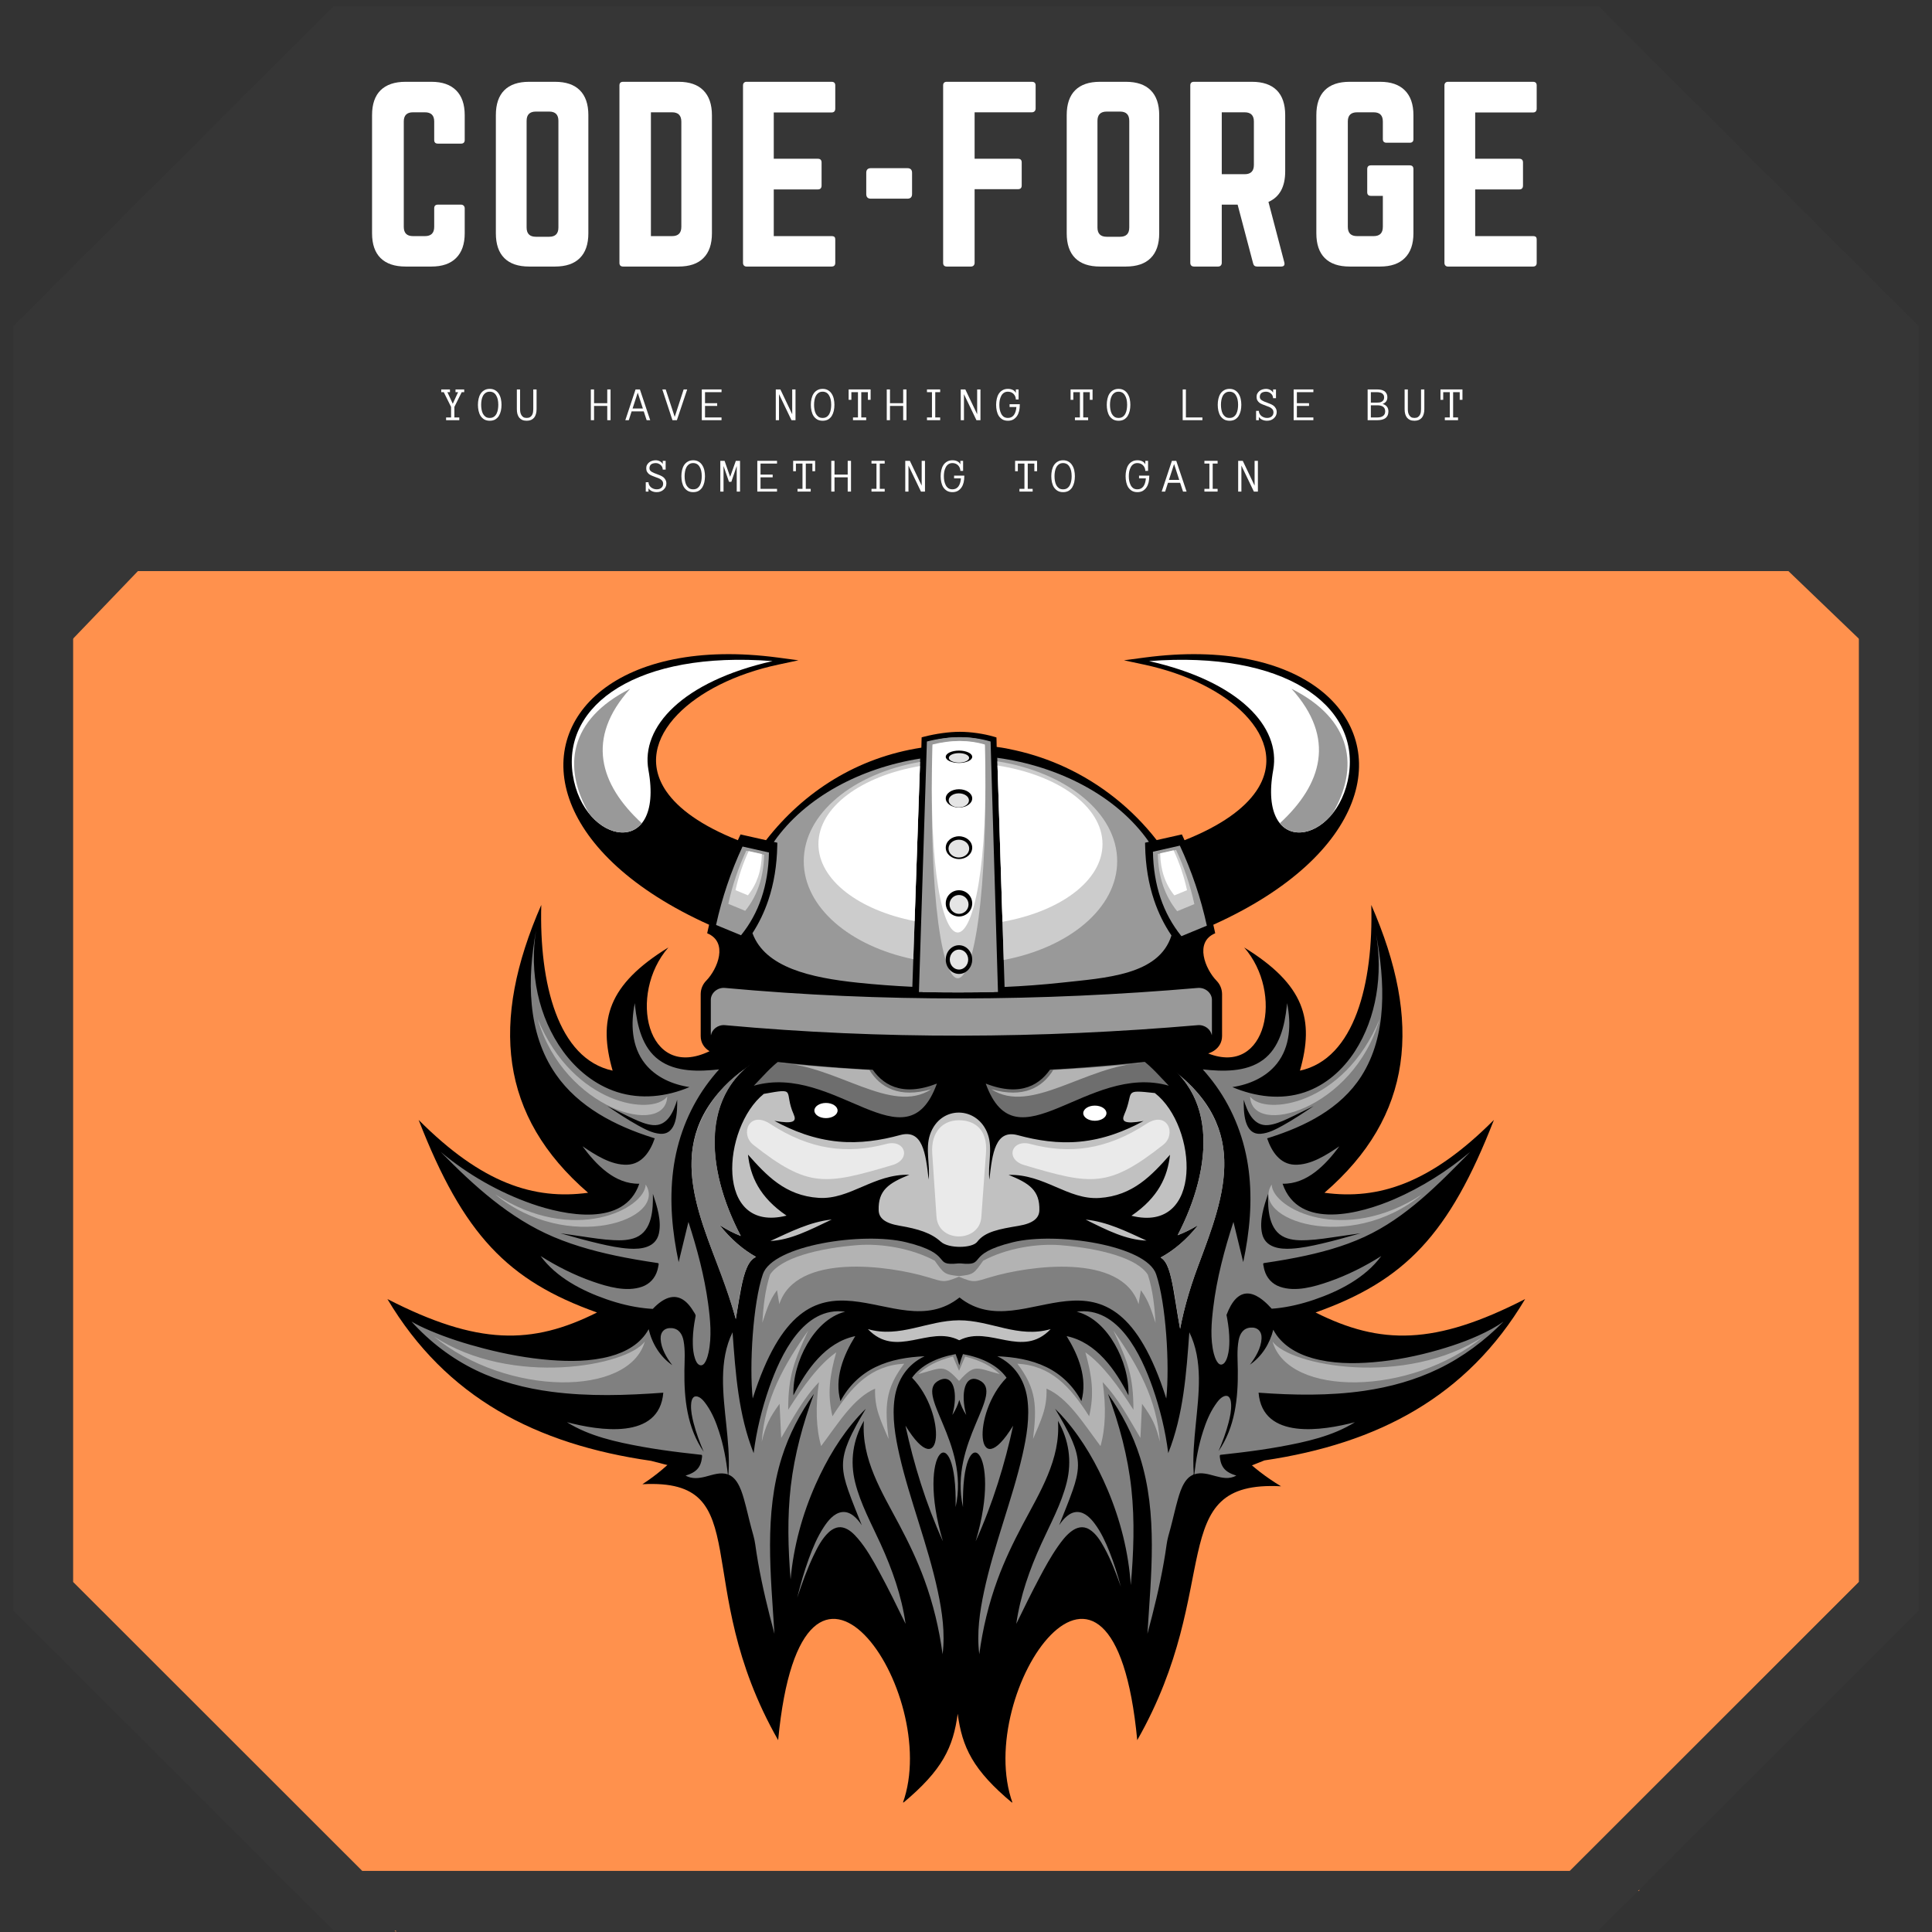 <?xml version="1.0" encoding="UTF-8"?>
<svg xmlns="http://www.w3.org/2000/svg" xmlns:xlink="http://www.w3.org/1999/xlink" width="375pt" height="375pt" viewBox="0 0 375 375" version="1.2">
<rect x="0" y="0" width="375" height="375" fill="#333333" stroke="none"/>
<defs>
<g>
<symbol overflow="visible" id="glyph0-0">
<path style="stroke:none;" d="M 4.047 0 L 0.219 0 L 0.219 -5.969 L 4.047 -5.969 Z M 0.844 -0.531 L 3.406 -0.531 L 3.406 -5.438 L 0.844 -5.438 Z M 0.844 -0.531 "/>
</symbol>
<symbol overflow="visible" id="glyph0-1">
<path style="stroke:none;" d="M 4.359 -5.438 L 3.875 -5.438 L 2.453 -2.578 L 2.453 -0.531 L 3.406 -0.531 L 3.406 0 L 0.844 0 L 0.844 -0.531 L 1.812 -0.531 L 1.812 -2.578 L 0.391 -5.438 L -0.094 -5.438 L -0.094 -5.969 L 1.594 -5.969 L 1.594 -5.438 L 1.094 -5.438 L 2.141 -3.188 L 3.172 -5.438 L 2.672 -5.438 L 2.672 -5.969 L 4.359 -5.969 Z M 4.359 -5.438 "/>
</symbol>
<symbol overflow="visible" id="glyph0-2">
<path style="stroke:none;" d="M 4.422 -2.984 C 4.422 -2.578 4.379 -2.188 4.297 -1.812 C 4.211 -1.445 4.082 -1.117 3.906 -0.828 C 3.727 -0.547 3.492 -0.316 3.203 -0.141 C 2.91 0.023 2.555 0.109 2.141 0.109 C 1.723 0.109 1.367 0.023 1.078 -0.141 C 0.785 -0.316 0.547 -0.547 0.359 -0.828 C 0.18 -1.117 0.051 -1.445 -0.031 -1.812 C -0.113 -2.188 -0.156 -2.578 -0.156 -2.984 C -0.156 -3.379 -0.113 -3.766 -0.031 -4.141 C 0.051 -4.516 0.18 -4.844 0.359 -5.125 C 0.547 -5.414 0.785 -5.645 1.078 -5.812 C 1.367 -5.988 1.723 -6.078 2.141 -6.078 C 2.547 -6.078 2.895 -5.988 3.188 -5.812 C 3.477 -5.645 3.711 -5.414 3.891 -5.125 C 4.078 -4.844 4.211 -4.516 4.297 -4.141 C 4.379 -3.766 4.422 -3.379 4.422 -2.984 Z M 3.797 -2.984 C 3.797 -3.379 3.758 -3.734 3.688 -4.047 C 3.613 -4.359 3.504 -4.625 3.359 -4.844 C 3.223 -5.07 3.051 -5.242 2.844 -5.359 C 2.633 -5.473 2.398 -5.531 2.141 -5.531 C 1.805 -5.531 1.535 -5.453 1.328 -5.297 C 1.117 -5.148 0.945 -4.953 0.812 -4.703 C 0.688 -4.461 0.598 -4.191 0.547 -3.891 C 0.492 -3.586 0.469 -3.285 0.469 -2.984 C 0.469 -2.68 0.492 -2.379 0.547 -2.078 C 0.598 -1.773 0.688 -1.5 0.812 -1.25 C 0.945 -1.008 1.117 -0.812 1.328 -0.656 C 1.535 -0.508 1.805 -0.438 2.141 -0.438 C 2.461 -0.438 2.727 -0.508 2.938 -0.656 C 3.156 -0.812 3.328 -1.008 3.453 -1.25 C 3.578 -1.5 3.664 -1.773 3.719 -2.078 C 3.77 -2.379 3.797 -2.68 3.797 -2.984 Z M 3.797 -2.984 "/>
</symbol>
<symbol overflow="visible" id="glyph0-3">
<path style="stroke:none;" d="M 4.047 -2.125 C 4.047 -1.789 4.004 -1.484 3.922 -1.203 C 3.848 -0.93 3.734 -0.695 3.578 -0.5 C 3.422 -0.312 3.223 -0.16 2.984 -0.047 C 2.742 0.055 2.457 0.109 2.125 0.109 C 1.789 0.109 1.504 0.055 1.266 -0.047 C 1.023 -0.16 0.828 -0.312 0.672 -0.5 C 0.523 -0.695 0.41 -0.93 0.328 -1.203 C 0.254 -1.484 0.219 -1.797 0.219 -2.141 L 0.219 -5.969 L 0.844 -5.969 L 0.844 -2.125 C 0.844 -1.945 0.859 -1.754 0.891 -1.547 C 0.93 -1.348 1 -1.164 1.094 -1 C 1.188 -0.844 1.312 -0.707 1.469 -0.594 C 1.633 -0.488 1.852 -0.438 2.125 -0.438 C 2.395 -0.438 2.613 -0.488 2.781 -0.594 C 2.957 -0.707 3.086 -0.844 3.172 -1 C 3.266 -1.164 3.328 -1.348 3.359 -1.547 C 3.391 -1.754 3.406 -1.945 3.406 -2.125 L 3.406 -5.969 L 4.047 -5.969 Z M 4.047 -2.125 "/>
</symbol>
<symbol overflow="visible" id="glyph0-4">
<path style="stroke:none;" d=""/>
</symbol>
<symbol overflow="visible" id="glyph0-5">
<path style="stroke:none;" d="M 4.047 0 L 3.406 0 L 3.406 -2.766 L 0.844 -2.766 L 0.844 0 L 0.219 0 L 0.219 -5.969 L 0.844 -5.969 L 0.844 -3.297 L 3.406 -3.297 L 3.406 -5.969 L 4.047 -5.969 Z M 4.047 0 "/>
</symbol>
<symbol overflow="visible" id="glyph0-6">
<path style="stroke:none;" d="M 4.562 0 L 3.875 0 L 3.312 -1.703 L 0.953 -1.703 L 0.406 0 L -0.266 0 L 1.719 -5.969 L 2.562 -5.969 Z M 3.141 -2.266 L 2.141 -5.344 L 1.141 -2.266 Z M 3.141 -2.266 "/>
</symbol>
<symbol overflow="visible" id="glyph0-7">
<path style="stroke:none;" d="M 4.562 -5.969 L 2.562 0 L 1.703 0 L -0.266 -5.969 L 0.391 -5.969 L 2.141 -0.641 L 3.875 -5.969 Z M 4.562 -5.969 "/>
</symbol>
<symbol overflow="visible" id="glyph0-8">
<path style="stroke:none;" d="M 4.047 0 L 0.219 0 L 0.219 -5.969 L 4.047 -5.969 L 4.047 -5.438 L 0.844 -5.438 L 0.844 -3.297 L 3.203 -3.297 L 3.203 -2.766 L 0.844 -2.766 L 0.844 -0.531 L 4.047 -0.531 Z M 4.047 0 "/>
</symbol>
<symbol overflow="visible" id="glyph0-9">
<path style="stroke:none;" d="M 4.047 0 L 3.266 0 L 0.844 -5.047 L 0.844 0 L 0.219 0 L 0.219 -5.969 L 1.109 -5.969 L 3.406 -1.156 L 3.406 -5.969 L 4.047 -5.969 Z M 4.047 0 "/>
</symbol>
<symbol overflow="visible" id="glyph0-10">
<path style="stroke:none;" d="M 4.266 -3.953 L 3.734 -3.953 L 3.734 -5.438 L 2.453 -5.438 L 2.453 -0.531 L 3.406 -0.531 L 3.406 0 L 0.844 0 L 0.844 -0.531 L 1.812 -0.531 L 1.812 -5.438 L 0.531 -5.438 L 0.531 -3.953 L 0 -3.953 L 0 -5.969 L 4.266 -5.969 Z M 4.266 -3.953 "/>
</symbol>
<symbol overflow="visible" id="glyph0-11">
<path style="stroke:none;" d="M 3.406 0 L 0.844 0 L 0.844 -0.531 L 1.812 -0.531 L 1.812 -5.438 L 0.844 -5.438 L 0.844 -5.969 L 3.406 -5.969 L 3.406 -5.438 L 2.453 -5.438 L 2.453 -0.531 L 3.406 -0.531 Z M 3.406 0 "/>
</symbol>
<symbol overflow="visible" id="glyph0-12">
<path style="stroke:none;" d="M 4.5 -2.969 C 4.5 -2.562 4.457 -2.172 4.375 -1.797 C 4.289 -1.43 4.156 -1.109 3.969 -0.828 C 3.781 -0.547 3.539 -0.316 3.25 -0.141 C 2.957 0.023 2.609 0.109 2.203 0.109 C 1.785 0.109 1.43 0.023 1.141 -0.141 C 0.848 -0.316 0.609 -0.547 0.422 -0.828 C 0.242 -1.117 0.113 -1.445 0.031 -1.812 C -0.051 -2.188 -0.094 -2.578 -0.094 -2.984 C -0.094 -3.379 -0.051 -3.766 0.031 -4.141 C 0.113 -4.516 0.242 -4.844 0.422 -5.125 C 0.609 -5.414 0.848 -5.645 1.141 -5.812 C 1.43 -5.988 1.785 -6.078 2.203 -6.078 C 2.566 -6.078 2.879 -6.008 3.141 -5.875 C 3.41 -5.75 3.609 -5.551 3.734 -5.281 L 3.734 -5.969 L 4.266 -5.969 L 4.266 -4.016 L 3.734 -4.016 C 3.734 -4.234 3.691 -4.438 3.609 -4.625 C 3.523 -4.812 3.414 -4.973 3.281 -5.109 C 3.145 -5.242 2.984 -5.348 2.797 -5.422 C 2.609 -5.492 2.41 -5.531 2.203 -5.531 C 1.879 -5.531 1.609 -5.453 1.391 -5.297 C 1.18 -5.148 1.016 -4.953 0.891 -4.703 C 0.766 -4.461 0.672 -4.191 0.609 -3.891 C 0.555 -3.586 0.531 -3.285 0.531 -2.984 C 0.531 -2.68 0.555 -2.379 0.609 -2.078 C 0.672 -1.773 0.766 -1.5 0.891 -1.25 C 1.016 -1.008 1.18 -0.812 1.391 -0.656 C 1.609 -0.508 1.879 -0.438 2.203 -0.438 C 2.68 -0.438 3.062 -0.617 3.344 -0.984 C 3.625 -1.359 3.789 -1.883 3.844 -2.562 L 2.516 -2.562 L 2.516 -3.094 L 4.5 -3.094 Z M 4.5 -2.969 "/>
</symbol>
<symbol overflow="visible" id="glyph0-13">
<path style="stroke:none;" d="M 4.047 0 L 0.219 0 L 0.219 -5.969 L 0.844 -5.969 L 0.844 -0.531 L 4.047 -0.531 Z M 4.047 0 "/>
</symbol>
<symbol overflow="visible" id="glyph0-14">
<path style="stroke:none;" d="M 4.109 -1.562 C 4.109 -1.312 4.055 -1.082 3.953 -0.875 C 3.848 -0.676 3.707 -0.5 3.531 -0.344 C 3.363 -0.195 3.164 -0.082 2.938 0 C 2.719 0.07 2.484 0.109 2.234 0.109 C 1.898 0.109 1.594 0.047 1.312 -0.078 C 1.031 -0.203 0.805 -0.391 0.641 -0.641 L 0.641 0 L 0.109 0 L 0.109 -1.812 L 0.641 -1.812 C 0.641 -1.613 0.688 -1.426 0.781 -1.25 C 0.875 -1.082 0.992 -0.938 1.141 -0.812 C 1.297 -0.695 1.469 -0.602 1.656 -0.531 C 1.844 -0.469 2.035 -0.438 2.234 -0.438 C 2.41 -0.438 2.57 -0.457 2.719 -0.5 C 2.875 -0.551 3.008 -0.625 3.125 -0.719 C 3.238 -0.812 3.328 -0.926 3.391 -1.062 C 3.453 -1.195 3.484 -1.348 3.484 -1.516 C 3.484 -1.711 3.441 -1.879 3.359 -2.016 C 3.273 -2.148 3.16 -2.266 3.016 -2.359 C 2.879 -2.461 2.723 -2.547 2.547 -2.609 C 2.367 -2.68 2.188 -2.75 2 -2.812 C 1.789 -2.895 1.578 -2.977 1.359 -3.062 C 1.141 -3.145 0.941 -3.25 0.766 -3.375 C 0.598 -3.508 0.461 -3.664 0.359 -3.844 C 0.254 -4.031 0.203 -4.258 0.203 -4.531 C 0.203 -4.781 0.254 -5 0.359 -5.188 C 0.461 -5.375 0.598 -5.535 0.766 -5.672 C 0.93 -5.805 1.125 -5.906 1.344 -5.969 C 1.57 -6.039 1.801 -6.078 2.031 -6.078 C 2.32 -6.078 2.586 -6.016 2.828 -5.891 C 3.078 -5.773 3.27 -5.594 3.406 -5.344 L 3.406 -5.969 L 3.969 -5.969 L 3.969 -4.266 L 3.406 -4.266 C 3.406 -4.441 3.367 -4.609 3.297 -4.766 C 3.223 -4.93 3.117 -5.066 2.984 -5.172 C 2.859 -5.285 2.711 -5.375 2.547 -5.438 C 2.391 -5.5 2.219 -5.531 2.031 -5.531 C 1.875 -5.531 1.719 -5.508 1.562 -5.469 C 1.414 -5.438 1.285 -5.379 1.172 -5.297 C 1.066 -5.223 0.984 -5.117 0.922 -4.984 C 0.859 -4.859 0.828 -4.707 0.828 -4.531 C 0.828 -4.375 0.863 -4.238 0.938 -4.125 C 1.02 -4.02 1.125 -3.926 1.25 -3.844 C 1.383 -3.758 1.535 -3.68 1.703 -3.609 C 1.879 -3.547 2.055 -3.477 2.234 -3.406 C 2.461 -3.332 2.688 -3.242 2.906 -3.141 C 3.133 -3.047 3.336 -2.93 3.516 -2.797 C 3.691 -2.66 3.832 -2.488 3.938 -2.281 C 4.051 -2.082 4.109 -1.844 4.109 -1.562 Z M 4.109 -1.562 "/>
</symbol>
<symbol overflow="visible" id="glyph0-15">
<path style="stroke:none;" d="M 4.25 -1.703 C 4.25 -1.129 4.066 -0.703 3.703 -0.422 C 3.336 -0.141 2.812 0 2.125 0 L 0.219 0 L 0.219 -5.969 L 2.016 -5.969 C 2.273 -5.969 2.523 -5.945 2.766 -5.906 C 3.004 -5.863 3.219 -5.785 3.406 -5.672 C 3.594 -5.566 3.742 -5.41 3.859 -5.203 C 3.984 -5.004 4.047 -4.742 4.047 -4.422 C 4.047 -3.805 3.738 -3.383 3.125 -3.156 C 3.875 -2.926 4.25 -2.441 4.25 -1.703 Z M 3.422 -4.422 C 3.422 -4.641 3.375 -4.812 3.281 -4.938 C 3.195 -5.07 3.086 -5.176 2.953 -5.25 C 2.816 -5.32 2.664 -5.367 2.5 -5.391 C 2.332 -5.422 2.172 -5.438 2.016 -5.438 L 0.844 -5.438 L 0.844 -3.406 L 2.016 -3.406 C 2.191 -3.406 2.363 -3.414 2.531 -3.438 C 2.695 -3.469 2.844 -3.52 2.969 -3.594 C 3.102 -3.676 3.211 -3.781 3.297 -3.906 C 3.379 -4.039 3.422 -4.211 3.422 -4.422 Z M 3.625 -1.703 C 3.625 -2.117 3.488 -2.422 3.219 -2.609 C 2.957 -2.797 2.594 -2.891 2.125 -2.891 L 0.844 -2.891 L 0.844 -0.531 L 2.125 -0.531 C 2.594 -0.531 2.957 -0.629 3.219 -0.828 C 3.488 -1.023 3.625 -1.316 3.625 -1.703 Z M 3.625 -1.703 "/>
</symbol>
<symbol overflow="visible" id="glyph0-16">
<path style="stroke:none;" d="M 4.047 0 L 3.406 0 L 3.406 -4.969 L 2.359 -1.891 L 1.906 -1.891 L 0.844 -4.969 L 0.844 0 L 0.219 0 L 0.219 -5.969 L 1.047 -5.969 L 2.125 -2.859 L 3.234 -5.969 L 4.047 -5.969 Z M 4.047 0 "/>
</symbol>
<symbol overflow="visible" id="glyph1-0">
<path style="stroke:none;" d="M 1.484 0 L 1.484 -29.875 L 13.391 -29.875 L 13.391 0 Z M 2.984 -1.484 L 11.906 -1.484 L 11.906 -28.391 L 2.984 -28.391 Z M 2.984 -1.484 "/>
</symbol>
<symbol overflow="visible" id="glyph1-1">
<path style="stroke:none;" d="M 2.234 -6.453 L 2.234 -29.391 C 2.234 -31.516 2.785 -33.125 3.891 -34.219 C 5.004 -35.312 6.617 -35.859 8.734 -35.859 L 13.766 -35.859 C 15.848 -35.859 17.441 -35.305 18.547 -34.203 C 19.66 -33.098 20.219 -31.492 20.219 -29.391 L 20.219 -24.562 C 20.219 -24.094 19.977 -23.859 19.5 -23.859 L 15.016 -23.859 C 14.535 -23.859 14.297 -24.094 14.297 -24.562 L 14.297 -28.156 C 14.297 -29.344 13.695 -29.938 12.5 -29.938 L 10.172 -29.938 C 8.984 -29.938 8.391 -29.344 8.391 -28.156 L 8.391 -7.703 C 8.391 -6.504 8.984 -5.906 10.172 -5.906 L 12.5 -5.906 C 13.695 -5.906 14.297 -6.504 14.297 -7.703 L 14.297 -11.297 C 14.297 -11.773 14.535 -12.016 15.016 -12.016 L 19.5 -12.016 C 19.719 -12.016 19.891 -11.945 20.016 -11.812 C 20.148 -11.688 20.219 -11.516 20.219 -11.297 L 20.219 -6.453 C 20.219 -4.359 19.66 -2.758 18.547 -1.656 C 17.441 -0.551 15.848 0 13.766 0 L 8.734 0 C 6.617 0 5.004 -0.547 3.891 -1.641 C 2.785 -2.734 2.234 -4.336 2.234 -6.453 Z M 2.234 -6.453 "/>
</symbol>
<symbol overflow="visible" id="glyph1-2">
<path style="stroke:none;" d="M 2.234 -6.453 L 2.234 -29.391 C 2.234 -31.516 2.781 -33.125 3.875 -34.219 C 4.969 -35.312 6.57 -35.859 8.688 -35.859 L 13.719 -35.859 C 15.832 -35.859 17.438 -35.312 18.531 -34.219 C 19.633 -33.125 20.188 -31.516 20.188 -29.391 L 20.188 -6.453 C 20.188 -4.336 19.633 -2.734 18.531 -1.641 C 17.438 -0.547 15.832 0 13.719 0 L 8.688 0 C 6.57 0 4.969 -0.547 3.875 -1.641 C 2.781 -2.734 2.234 -4.336 2.234 -6.453 Z M 8.203 -7.578 C 8.203 -6.379 8.801 -5.781 10 -5.781 L 12.594 -5.781 C 13.781 -5.781 14.375 -6.379 14.375 -7.578 L 14.375 -28.281 C 14.375 -29.477 13.781 -30.078 12.594 -30.078 L 10 -30.078 C 8.801 -30.078 8.203 -29.477 8.203 -28.281 Z M 8.203 -7.578 "/>
</symbol>
<symbol overflow="visible" id="glyph1-3">
<path style="stroke:none;" d="M 2.234 -0.719 L 2.234 -35.156 C 2.234 -35.625 2.473 -35.859 2.953 -35.859 L 13.719 -35.859 C 15.832 -35.859 17.438 -35.301 18.531 -34.188 C 19.633 -33.082 20.188 -31.473 20.188 -29.359 L 20.188 -6.453 C 20.188 -4.336 19.633 -2.734 18.531 -1.641 C 17.438 -0.547 15.832 0 13.719 0 L 2.953 0 C 2.473 0 2.234 -0.238 2.234 -0.719 Z M 8.344 -5.906 L 12.453 -5.906 C 13.648 -5.906 14.25 -6.504 14.25 -7.703 L 14.25 -28.109 C 14.25 -29.328 13.648 -29.938 12.453 -29.938 L 8.344 -29.938 Z M 8.344 -5.906 "/>
</symbol>
<symbol overflow="visible" id="glyph1-4">
<path style="stroke:none;" d="M 2.234 -0.719 L 2.234 -35.156 C 2.234 -35.375 2.297 -35.547 2.422 -35.672 C 2.547 -35.797 2.707 -35.859 2.906 -35.859 L 19.422 -35.859 C 19.898 -35.859 20.141 -35.625 20.141 -35.156 L 20.141 -30.672 C 20.141 -30.16 19.898 -29.906 19.422 -29.906 L 8.203 -29.906 L 8.203 -20.922 L 16.766 -20.922 C 17.242 -20.922 17.484 -20.676 17.484 -20.188 L 17.484 -15.734 C 17.484 -15.223 17.242 -14.969 16.766 -14.969 L 8.203 -14.969 L 8.203 -5.906 L 19.422 -5.906 C 19.691 -5.906 19.879 -5.852 19.984 -5.75 C 20.086 -5.656 20.141 -5.473 20.141 -5.203 L 20.141 -0.719 C 20.141 -0.238 19.898 0 19.422 0 L 2.906 0 C 2.707 0 2.547 -0.062 2.422 -0.188 C 2.297 -0.32 2.234 -0.5 2.234 -0.719 Z M 2.234 -0.719 "/>
</symbol>
<symbol overflow="visible" id="glyph1-5">
<path style="stroke:none;" d="M 2.234 -14.078 L 2.234 -18.188 C 2.234 -18.789 2.531 -19.094 3.125 -19.094 L 10.219 -19.094 C 10.82 -19.094 11.125 -18.789 11.125 -18.188 L 11.125 -14.078 C 11.125 -13.473 10.82 -13.172 10.219 -13.172 L 3.125 -13.172 C 2.531 -13.172 2.234 -13.473 2.234 -14.078 Z M 2.234 -14.078 "/>
</symbol>
<symbol overflow="visible" id="glyph1-6">
<path style="stroke:none;" d="M 2.234 -0.719 L 2.234 -35.156 C 2.234 -35.625 2.473 -35.859 2.953 -35.859 L 19.453 -35.859 C 19.941 -35.859 20.188 -35.625 20.188 -35.156 L 20.188 -30.672 C 20.188 -30.453 20.117 -30.273 19.984 -30.141 C 19.848 -30.004 19.672 -29.938 19.453 -29.938 L 8.344 -29.938 L 8.344 -20.922 L 16.766 -20.922 C 17.242 -20.922 17.484 -20.688 17.484 -20.219 L 17.484 -15.734 C 17.484 -15.254 17.242 -15.016 16.766 -15.016 L 8.344 -15.016 L 8.344 -0.719 C 8.344 -0.5 8.273 -0.32 8.141 -0.188 C 8.016 -0.062 7.844 0 7.625 0 L 2.953 0 C 2.473 0 2.234 -0.238 2.234 -0.719 Z M 2.234 -0.719 "/>
</symbol>
<symbol overflow="visible" id="glyph1-7">
<path style="stroke:none;" d="M 2.234 -0.719 L 2.234 -35.156 C 2.234 -35.625 2.473 -35.859 2.953 -35.859 L 14.203 -35.859 C 16.316 -35.859 17.922 -35.312 19.016 -34.219 C 20.109 -33.125 20.656 -31.516 20.656 -29.391 L 20.656 -18.469 C 20.656 -15.469 19.57 -13.492 17.406 -12.547 L 20.484 -0.812 C 20.617 -0.27 20.41 0 19.859 0 L 15.188 0 C 14.77 0 14.516 -0.211 14.422 -0.641 L 11.422 -12.016 L 8.344 -12.016 L 8.344 -0.719 C 8.344 -0.5 8.273 -0.32 8.141 -0.188 C 8.016 -0.062 7.844 0 7.625 0 L 2.953 0 C 2.734 0 2.555 -0.062 2.422 -0.188 C 2.297 -0.32 2.234 -0.5 2.234 -0.719 Z M 8.344 -17.922 L 12.781 -17.922 C 13.977 -17.922 14.578 -18.52 14.578 -19.719 L 14.578 -28.156 C 14.578 -29.344 13.977 -29.938 12.781 -29.938 L 8.344 -29.938 Z M 8.344 -17.922 "/>
</symbol>
<symbol overflow="visible" id="glyph1-8">
<path style="stroke:none;" d="M 2.234 -6.453 L 2.234 -29.391 C 2.234 -31.516 2.781 -33.125 3.875 -34.219 C 4.969 -35.312 6.57 -35.859 8.688 -35.859 L 14.625 -35.859 C 16.707 -35.859 18.301 -35.305 19.406 -34.203 C 20.52 -33.098 21.078 -31.492 21.078 -29.391 L 21.078 -24.734 C 21.078 -24.266 20.836 -24.031 20.359 -24.031 L 15.875 -24.031 C 15.383 -24.031 15.141 -24.266 15.141 -24.734 L 15.141 -28.156 C 15.141 -29.344 14.547 -29.938 13.359 -29.938 L 10.141 -29.938 C 8.941 -29.938 8.344 -29.344 8.344 -28.156 L 8.344 -7.703 C 8.344 -6.504 8.941 -5.906 10.141 -5.906 L 13.359 -5.906 C 14.547 -5.906 15.141 -6.504 15.141 -7.703 L 15.141 -13.719 L 12.828 -13.719 C 12.348 -13.719 12.109 -13.953 12.109 -14.422 L 12.109 -18.906 C 12.109 -19.395 12.348 -19.641 12.828 -19.641 L 20.359 -19.641 C 20.836 -19.641 21.078 -19.395 21.078 -18.906 L 21.078 -6.453 C 21.078 -4.359 20.52 -2.758 19.406 -1.656 C 18.301 -0.551 16.707 0 14.625 0 L 8.688 0 C 6.57 0 4.969 -0.547 3.875 -1.641 C 2.781 -2.734 2.234 -4.336 2.234 -6.453 Z M 2.234 -6.453 "/>
</symbol>
</g>
<clipPath id="clip1">
  <path d="M 124 203 L 249 203 L 249 349.848 L 124 349.848 Z M 124 203 "/>
</clipPath>
<clipPath id="clip2">
  <path d="M 75.152 126 L 296.074 126 L 296.074 288 L 75.152 288 Z M 75.152 126 "/>
</clipPath>
</defs>
<g id="surface1">
<path style=" stroke:none;fill-rule:nonzero;fill:rgb(100%,56.859%,30.199%);fill-opacity:1;" d="M 317.539 29.168 L 317.602 29.234 L 317.602 29.168 Z M 30.172 329.57 L 30.172 329.633 L 30.234 329.633 Z M 30.172 329.57 "/>
<path style=" stroke:none;fill-rule:nonzero;fill:rgb(100%,56.859%,30.199%);fill-opacity:1;" d="M 340.293 51.918 L 340.293 329.633 L 317.539 352.32 L 52.895 352.32 L 30.234 329.633 L 30.172 329.57 L 30.172 51.918 L 52.895 29.168 L 317.539 29.168 L 317.602 29.234 Z M 340.293 51.918 "/>
<path style=" stroke:none;fill-rule:nonzero;fill:rgb(100%,56.859%,30.199%);fill-opacity:1;" d="M 4.938 303.207 L 76.859 303.207 L 76.859 374.988 Z M 4.938 303.207 "/>
<path style=" stroke:none;fill-rule:nonzero;fill:rgb(100%,56.859%,30.199%);fill-opacity:1;" d="M 296.758 371.277 L 296.758 299.352 L 368.543 299.352 Z M 296.758 371.277 "/>
<path style=" stroke:none;fill-rule:nonzero;fill:rgb(100%,56.859%,30.199%);fill-opacity:1;" d="M 65.109 303.742 L 318.18 303.742 L 318.18 367.012 L 65.109 367.012 Z M 65.109 303.742 "/>
<path style=" stroke:none;fill-rule:nonzero;fill:rgb(100%,56.859%,30.199%);fill-opacity:1;" d="M 72.32 110.762 L 72.32 303.914 L 9.051 303.914 L 9.051 110.762 Z M 72.32 110.762 "/>
<path style=" stroke:none;fill-rule:nonzero;fill:rgb(100%,56.859%,30.199%);fill-opacity:1;" d="M 364.695 110.207 L 364.695 303.359 L 301.422 303.359 L 301.422 110.207 Z M 364.695 110.207 "/>
<path style=" stroke:none;fill-rule:nonzero;fill:rgb(21.179%,21.179%,21.179%);fill-opacity:1;" d="M 9.191 63.504 L 361.293 63.504 L 361.293 110.848 L 9.191 110.848 Z M 9.191 63.504 "/>
<path style=" stroke:none;fill-rule:nonzero;fill:rgb(21.179%,21.179%,21.179%);fill-opacity:1;" d="M 72.637 8.258 L 72.637 71.711 L 9.18 71.711 Z M 72.637 8.258 "/>
<path style=" stroke:none;fill-rule:nonzero;fill:rgb(21.179%,21.179%,21.179%);fill-opacity:1;" d="M 368.512 71.695 L 304.445 71.695 L 304.445 8.266 Z M 368.512 71.695 "/>
<path style=" stroke:none;fill-rule:nonzero;fill:rgb(21.179%,21.179%,21.179%);fill-opacity:1;" d="M 65.113 11.762 L 306.211 11.762 L 306.211 71.84 L 65.113 71.84 Z M 65.113 11.762 "/>
<path style=" stroke:none;fill-rule:evenodd;fill:rgb(75.69%,75.69%,75.69%);fill-opacity:1;" d="M 162.465 182.965 C 188.586 182.965 183.992 182.965 210.113 182.965 C 224.52 182.965 231.086 195.66 237.094 218.059 C 243.637 242.441 229.234 288.641 186.418 288.641 C 143.598 288.641 127.559 242.945 135.035 218.281 C 142.602 193.324 148.055 182.965 162.465 182.965 "/>
<g clip-path="url(#clip1)" clip-rule="nonzero">
<path style=" stroke:none;fill-rule:evenodd;fill:rgb(0%,0%,0%);fill-opacity:1;" d="M 154.055 216.293 C 154.645 217.625 154.141 218.234 150.312 217.555 C 153.914 219.512 158.02 221.141 162.785 221.582 C 166.941 221.965 170.961 221.34 174.703 220.316 C 179.086 219.117 179.68 223.828 180.246 228.941 C 180.57 226.062 179.57 222.965 180.523 220.199 C 182.512 214.43 189.832 214.633 191.758 220.227 C 192.707 222.992 191.711 226.09 192.035 228.965 C 192.602 223.855 193.195 219.145 197.578 220.344 C 201.32 221.363 205.34 221.992 209.496 221.605 C 214.262 221.164 218.367 219.535 221.969 217.582 C 218.141 218.258 217.637 217.652 218.227 216.316 C 220.215 211.844 217.785 211.461 224.156 212.16 C 232.477 218.625 233.656 239.5 219.613 235.977 C 224.891 232.383 226.633 228.344 227.098 224.137 C 223.551 228.102 219.926 232.105 213.375 232.527 C 207.281 232.922 202.727 227.867 195.777 228.043 C 199.777 229.672 201.852 231.039 201.738 234.941 C 201.691 236.402 200.594 237.449 197.715 237.934 C 194.031 238.555 191.191 239.035 189.676 241.035 C 188.719 242.309 184.102 242.379 182.605 241.012 C 180.754 239.32 178.25 238.531 174.562 237.906 C 171.688 237.422 170.586 236.375 170.547 234.914 C 170.43 231.016 172.5 229.648 176.504 228.02 C 169.555 227.84 164.996 232.895 158.902 232.504 C 152.355 232.082 148.73 228.078 145.184 224.109 C 145.648 228.316 147.391 232.359 152.668 235.953 C 138.621 239.473 140.16 218.832 148.25 212.324 C 154.867 211.121 152.035 211.75 154.055 216.293 Z M 203.934 257.977 C 198.395 263.809 192.113 257.176 186.258 260.117 L 186.133 260.117 C 180.277 257.18 173.996 263.809 168.457 257.977 C 174.613 259.77 180.008 256.297 186.133 256.27 C 192.258 256.246 197.613 259.816 203.934 257.977 Z M 146.75 243.969 C 140.738 246.555 146.742 273.805 124.688 288.086 C 147.203 286.898 133.613 307.172 151.039 337.766 C 155.707 288.504 183.043 328.496 175.223 350 C 182.973 343.555 185.016 339.129 185.887 332.641 C 186.762 339.129 188.801 343.555 196.555 350 C 188.734 328.496 216.066 288.504 220.738 337.766 C 237.785 307.832 225.723 287.277 248.648 288.488 C 224.707 274.125 230.48 246.941 225.273 244.09 C 227.797 242.727 230.23 240.723 232.586 237.773 C 231.172 238.629 229.844 239.281 228.578 239.758 C 235.277 226.914 237.242 210.398 221.805 203.82 C 198.18 206.496 174.102 206.473 150.477 203.793 C 134.973 210.402 137.023 227.035 143.789 239.898 C 142.492 239.402 141.125 238.707 139.66 237.773 C 141.945 240.637 144.305 242.605 146.75 243.969 Z M 222.535 240.801 C 218.559 240.645 214.957 238.836 210.727 236.723 C 214.938 237.141 218.711 239.051 222.535 240.801 Z M 161.438 236.707 C 156.977 238.844 153.391 240.684 149.539 240.871 C 153.395 239.109 157.195 237.16 161.438 236.707 "/>
</g>
<path style=" stroke:none;fill-rule:evenodd;fill:rgb(43.14%,43.14%,43.14%);fill-opacity:1;" d="M 146.32 210.734 C 147.941 209.078 149.66 207.035 151.562 205.668 C 157.379 206.281 163.191 206.734 169.004 207.039 C 171.105 210.453 174.938 213.023 181.852 210.324 C 175.887 226.879 162.105 206.219 146.32 210.734 "/>
<path style=" stroke:none;fill-rule:evenodd;fill:rgb(43.14%,43.14%,43.14%);fill-opacity:1;" d="M 226.863 210.734 C 225.242 209.078 223.523 207.035 221.617 205.668 C 215.805 206.281 209.992 206.734 204.18 207.039 C 202.078 210.453 198.246 213.023 191.332 210.324 C 197.297 226.879 211.078 206.219 226.863 210.734 "/>
<g clip-path="url(#clip2)" clip-rule="nonzero">
<path style=" stroke:none;fill-rule:nonzero;fill:rgb(0%,0%,0%);fill-opacity:1;" d="M 193.453 144.977 C 194.875 145.16 195.695 145.328 197.074 145.637 C 200.445 146.391 203.68 147.496 206.734 148.91 C 213.73 152.156 219.816 157.035 224.508 163.062 L 228.855 162.086 L 229.398 161.961 L 229.637 162.473 C 229.73 162.676 229.828 162.879 229.918 163.086 C 237.016 160.27 241.488 156.984 243.82 153.578 C 245.543 151.066 246.086 148.484 245.664 145.98 C 245.238 143.441 243.82 140.961 241.621 138.684 C 237.434 134.352 230.461 130.793 222.09 129.004 L 218.16 128.164 L 222.145 127.633 C 237.547 125.586 249.258 128.453 256.266 133.941 C 259.75 136.668 262.078 140.043 263.137 143.785 C 264.195 147.531 263.977 151.637 262.363 155.828 C 259.184 164.094 250.539 172.707 235.504 179.492 C 235.586 179.852 235.668 180.215 235.746 180.574 L 235.742 180.574 L 235.746 180.574 L 235.871 181.148 C 231.766 182.844 233.949 188.133 236.152 190.383 C 236.719 190.961 237.094 191.746 237.18 192.582 L 237.18 192.586 C 237.191 192.719 237.203 192.84 237.203 192.945 L 237.203 201.125 L 237.199 201.125 C 237.199 201.402 237.164 201.664 237.105 201.91 C 237.043 202.164 236.953 202.402 236.84 202.625 C 236.379 203.52 235.52 204.164 234.504 204.473 C 245.918 208.957 249.199 192.73 241.496 183.902 C 253.266 191.152 255.137 197.961 252.316 207.812 C 262.93 205.516 266.59 190.875 266.164 175.645 C 276.094 198.359 274.305 216.637 257.078 231.516 C 267.559 232.934 277.668 229.719 289.969 217.375 C 281.289 239.664 272.672 248.586 255.348 254.754 C 267.965 261.078 278.5 261.145 296.027 252.148 C 284.734 271.141 267.434 280.195 245.418 283.465 L 234.887 287.652 C 227.93 279.168 225.043 265.793 232.566 245.684 C 237.699 231.949 243.402 217.832 225.113 205.895 C 225.062 205.863 225.016 205.828 224.969 205.793 C 212.184 207.305 199.395 208.082 186.602 208.098 C 173.426 208.109 160.262 207.316 147.102 205.684 C 147.012 205.758 146.918 205.832 146.816 205.895 C 128.527 217.832 134.047 232.02 139.363 245.684 C 147.27 266.004 146.387 279.195 141.32 287.418 L 126.367 283.547 C 104.086 280.348 86.59 271.301 75.199 252.148 C 92.727 261.145 103.262 261.078 115.879 254.754 C 98.555 248.586 89.938 239.664 81.258 217.375 C 93.559 229.719 103.668 232.934 114.148 231.516 C 96.922 216.637 95.133 198.359 105.062 175.645 C 104.641 190.875 108.297 205.516 118.91 207.812 C 116.09 197.961 117.961 191.152 129.73 183.902 C 121.809 192.984 125.504 209.895 137.723 204.039 C 136.699 203.426 136.004 202.414 136.004 201.117 L 136.004 192.945 C 136.004 192.824 136.012 192.695 136.027 192.559 C 136.117 191.727 136.496 190.945 137.055 190.375 C 139.305 188.078 141.414 182.859 137.266 181.148 L 137.391 180.574 C 137.469 180.215 137.551 179.852 137.633 179.492 C 122.598 172.707 113.953 164.094 110.77 155.828 C 109.16 151.637 108.941 147.531 110 143.785 C 111.059 140.043 113.387 136.668 116.871 133.941 C 123.879 128.453 135.59 125.586 150.996 127.633 L 154.98 128.164 L 151.047 129.004 C 142.676 130.793 135.703 134.352 131.516 138.684 C 129.316 140.961 127.898 143.441 127.473 145.98 C 127.047 148.484 127.598 151.066 129.316 153.578 C 131.652 156.984 136.121 160.27 143.219 163.086 C 143.312 162.879 143.406 162.676 143.5 162.473 L 143.738 161.961 L 144.281 162.086 L 148.688 163.078 C 156.07 153.586 166.445 147.02 178.836 145.121 L 178.875 143.637 L 178.891 143.117 L 179.398 142.984 C 181.625 142.41 184.234 142.043 186.305 142.043 C 188.387 142.043 190.984 142.414 192.926 142.992 L 193.41 143.137 L 193.426 143.641 L 193.453 144.977 "/>
</g>
<path style=" stroke:none;fill-rule:evenodd;fill:rgb(59.999%,59.999%,59.999%);fill-opacity:1;" d="M 186.602 146.609 C 188.246 146.609 189.895 146.691 191.543 146.852 L 192.84 191.652 C 188.277 191.801 183.707 191.789 179.234 191.629 L 180.625 146.961 C 182.613 146.727 184.613 146.609 186.602 146.609 Z M 193.566 147.09 C 205.453 148.715 216.758 154.438 223 163.402 L 222.809 163.445 L 222.258 163.57 L 222.27 164.141 C 222.344 167.992 222.926 171.527 224.016 174.754 C 224.844 177.207 225.965 179.48 227.379 181.574 C 224.953 189.293 214.645 189.797 206.008 190.738 C 202.398 191.129 198.703 191.402 194.988 191.566 Z M 177.086 191.539 C 173.473 191.367 169.938 191.102 166.547 190.746 C 157.379 189.785 148.508 187.812 146.055 181.129 C 147.328 179.16 148.352 177.035 149.121 174.754 C 150.211 171.527 150.793 167.992 150.867 164.141 L 150.879 163.57 L 150.328 163.445 L 150.199 163.418 C 156.258 154.707 167.098 149.047 178.609 147.238 L 177.086 191.539 "/>
<path style=" stroke:none;fill-rule:evenodd;fill:rgb(79.999%,79.999%,79.999%);fill-opacity:1;" d="M 186.426 147.219 C 188.176 147.219 189.891 147.312 191.562 147.5 L 192.695 186.676 C 190.672 186.953 188.574 187.102 186.426 187.102 C 184.004 187.102 181.648 186.914 179.391 186.566 L 180.609 147.582 C 182.492 147.344 184.438 147.219 186.426 147.219 Z M 193.59 147.773 C 206.93 149.887 216.844 157.766 216.844 167.16 C 216.844 176.262 207.535 183.941 194.82 186.332 Z M 177.27 186.18 C 164.945 183.633 156.008 176.078 156.008 167.16 C 156.008 157.922 165.586 150.152 178.586 147.887 L 177.27 186.18 "/>
<path style=" stroke:none;fill-rule:evenodd;fill:rgb(100%,100%,100%);fill-opacity:1;" d="M 186.426 148.039 C 188.188 148.039 189.91 148.133 191.582 148.316 L 192.48 179.242 C 190.531 179.492 188.504 179.625 186.426 179.625 C 184.078 179.625 181.797 179.457 179.625 179.137 L 180.582 148.395 C 182.465 148.16 184.422 148.039 186.426 148.039 Z M 193.617 148.586 C 205.352 150.398 213.996 156.539 213.996 163.832 C 213.996 170.926 205.824 176.926 194.582 178.918 Z M 177.523 178.781 C 166.668 176.66 158.855 170.77 158.855 163.832 C 158.855 156.676 167.168 150.633 178.555 148.691 L 177.523 178.781 "/>
<path style=" stroke:none;fill-rule:evenodd;fill:rgb(59.999%,59.999%,59.999%);fill-opacity:1;" d="M 179.91 143.926 C 184.324 142.809 188.445 142.809 192.273 143.926 L 193.707 192.551 C 188.594 192.656 183.477 192.66 178.363 192.555 L 179.91 143.926 "/>
<path style=" stroke:none;fill-rule:evenodd;fill:rgb(59.999%,59.999%,59.999%);fill-opacity:1;" d="M 180.477 143.926 C 184.484 142.809 188.223 142.809 191.695 143.926 L 192.996 192.551 C 188.355 192.656 183.715 192.66 179.074 192.555 L 180.477 143.926 "/>
<path style=" stroke:none;fill-rule:evenodd;fill:rgb(79.999%,79.999%,79.999%);fill-opacity:1;" d="M 181 144.668 C 184.629 143.551 188.016 143.551 191.16 144.668 C 192.586 203.383 179.383 206.504 181 144.668 "/>
<path style=" stroke:none;fill-rule:evenodd;fill:rgb(100%,100%,100%);fill-opacity:1;" d="M 181 144.504 C 184.629 143.602 188.016 143.602 191.16 144.504 C 192.586 191.895 179.383 194.414 181 144.504 "/>
<path style=" stroke:none;fill-rule:evenodd;fill:rgb(0%,0%,0%);fill-opacity:1;" d="M 186.141 172.797 C 187.555 172.797 188.707 173.934 188.707 175.344 C 188.707 176.75 187.555 177.891 186.141 177.891 C 184.719 177.891 183.57 176.75 183.57 175.344 C 183.57 173.934 184.719 172.797 186.141 172.797 "/>
<path style=" stroke:none;fill-rule:evenodd;fill:rgb(0%,0%,0%);fill-opacity:1;" d="M 186.141 162.32 C 187.555 162.32 188.707 163.309 188.707 164.531 C 188.707 165.75 187.555 166.742 186.141 166.742 C 184.719 166.742 183.57 165.75 183.57 164.531 C 183.57 163.309 184.719 162.32 186.141 162.32 "/>
<path style=" stroke:none;fill-rule:evenodd;fill:rgb(0%,0%,0%);fill-opacity:1;" d="M 186.141 153.191 C 187.555 153.191 188.707 153.984 188.707 154.969 C 188.707 155.949 187.555 156.742 186.141 156.742 C 184.719 156.742 183.57 155.949 183.57 154.969 C 183.57 153.984 184.719 153.191 186.141 153.191 "/>
<path style=" stroke:none;fill-rule:evenodd;fill:rgb(0%,0%,0%);fill-opacity:1;" d="M 186.141 145.691 C 187.555 145.691 188.707 146.23 188.707 146.895 C 188.707 147.559 187.555 148.094 186.141 148.094 C 184.719 148.094 183.57 147.559 183.57 146.895 C 183.57 146.23 184.719 145.691 186.141 145.691 "/>
<path style=" stroke:none;fill-rule:evenodd;fill:rgb(0%,0%,0%);fill-opacity:1;" d="M 186.141 183.465 C 187.555 183.465 188.707 184.711 188.707 186.25 C 188.707 187.789 187.555 189.039 186.141 189.039 C 184.719 189.039 183.57 187.789 183.57 186.25 C 183.57 184.711 184.719 183.465 186.141 183.465 "/>
<path style=" stroke:none;fill-rule:evenodd;fill:rgb(89.799%,89.799%,89.799%);fill-opacity:1;" d="M 186.141 184.312 C 187.125 184.312 187.926 185.18 187.926 186.25 C 187.926 187.32 187.125 188.191 186.141 188.191 C 185.152 188.191 184.352 187.32 184.352 186.25 C 184.352 185.18 185.152 184.312 186.141 184.312 "/>
<path style=" stroke:none;fill-rule:evenodd;fill:rgb(89.799%,89.799%,89.799%);fill-opacity:1;" d="M 186.145 173.719 C 187.164 173.719 187.992 174.535 187.992 175.547 C 187.992 176.559 187.164 177.379 186.145 177.379 C 185.125 177.379 184.301 176.559 184.301 175.547 C 184.301 174.535 185.125 173.719 186.145 173.719 "/>
<path style=" stroke:none;fill-rule:evenodd;fill:rgb(89.799%,89.799%,89.799%);fill-opacity:1;" d="M 186.113 162.988 C 187.223 162.988 188.121 163.758 188.121 164.711 C 188.121 165.668 187.223 166.441 186.113 166.441 C 185.004 166.441 184.109 165.668 184.109 164.711 C 184.109 163.758 185.004 162.988 186.113 162.988 "/>
<path style=" stroke:none;fill-rule:evenodd;fill:rgb(89.799%,89.799%,89.799%);fill-opacity:1;" d="M 186.105 153.988 C 187.191 153.988 188.074 154.598 188.074 155.348 C 188.074 156.102 187.191 156.711 186.105 156.711 C 185.02 156.711 184.141 156.102 184.141 155.348 C 184.141 154.598 185.02 153.988 186.105 153.988 "/>
<path style=" stroke:none;fill-rule:evenodd;fill:rgb(89.799%,89.799%,89.799%);fill-opacity:1;" d="M 186.141 146.18 C 187.227 146.18 188.109 146.59 188.109 147.102 C 188.109 147.609 187.227 148.023 186.141 148.023 C 185.051 148.023 184.168 147.609 184.168 147.102 C 184.168 146.59 185.051 146.18 186.141 146.18 "/>
<path style=" stroke:none;fill-rule:evenodd;fill:rgb(59.999%,59.999%,59.999%);fill-opacity:1;" d="M 138.988 179.535 C 140.141 174.27 141.855 169.195 144.125 164.312 L 149.254 165.469 C 149.129 171.867 147.32 177.227 143.832 181.535 L 138.988 179.535 "/>
<path style=" stroke:none;fill-rule:evenodd;fill:rgb(79.999%,79.999%,79.999%);fill-opacity:1;" d="M 141.367 175.434 C 142.145 171.867 143.305 168.43 144.844 165.121 L 148.316 165.902 C 148.23 170.238 147.008 173.867 144.645 176.789 L 141.367 175.434 "/>
<path style=" stroke:none;fill-rule:evenodd;fill:rgb(100%,100%,100%);fill-opacity:1;" d="M 142.762 172.781 C 143.336 170.16 144.188 167.633 145.32 165.199 L 147.875 165.773 C 147.812 168.965 146.91 171.629 145.172 173.781 L 142.762 172.781 "/>
<path style=" stroke:none;fill-rule:evenodd;fill:rgb(100%,100%,100%);fill-opacity:1;" d="M 247.129 149.465 C 248.645 141.117 240.555 132.27 223.039 128.32 C 249.215 126.27 263.883 136.781 261.812 150.355 C 259.723 164.078 243.977 166.844 247.129 149.465 "/>
<path style=" stroke:none;fill-rule:evenodd;fill:rgb(59.999%,59.999%,59.999%);fill-opacity:1;" d="M 258.664 157.891 C 255.496 161.859 250.883 162.832 248.418 159.793 C 256.57 152.285 259.383 143.305 250.676 133.684 C 262.562 139.664 263.844 148.969 258.664 157.891 "/>
<path style=" stroke:none;fill-rule:evenodd;fill:rgb(59.999%,59.999%,59.999%);fill-opacity:1;" d="M 234.25 179.672 C 233.074 174.301 231.328 169.121 229.012 164.137 L 223.781 165.32 C 223.91 171.848 225.754 177.312 229.312 181.711 L 234.25 179.672 "/>
<path style=" stroke:none;fill-rule:evenodd;fill:rgb(79.999%,79.999%,79.999%);fill-opacity:1;" d="M 231.824 175.484 C 231.031 171.844 229.848 168.34 228.277 164.965 L 224.734 165.762 C 224.82 170.184 226.07 173.887 228.484 176.867 L 231.824 175.484 "/>
<path style=" stroke:none;fill-rule:evenodd;fill:rgb(100%,100%,100%);fill-opacity:1;" d="M 230.402 172.781 C 229.816 170.105 228.945 167.523 227.793 165.043 L 225.188 165.629 C 225.25 168.883 226.172 171.605 227.941 173.797 L 230.402 172.781 "/>
<path style=" stroke:none;fill-rule:evenodd;fill:rgb(91.759%,91.759%,91.759%);fill-opacity:1;" d="M 149.457 218.125 C 157.215 223.184 164.375 224.078 172.031 222.043 C 175.699 221.07 176.957 225.027 173.219 226.137 C 160.141 230.016 156.895 230.609 146.23 222.215 C 143.574 220.125 145.414 215.488 149.457 218.125 Z M 186.121 217.438 C 189.059 217.441 191.723 219.098 191.383 223.758 L 190.473 236.258 C 190.113 241.191 182.117 241.316 181.77 236.137 L 180.945 223.871 C 180.668 219.73 182.977 217.438 186.121 217.438 Z M 222.547 218.125 C 214.789 223.184 207.625 224.078 199.973 222.043 C 196.305 221.07 195.047 225.027 198.785 226.137 C 211.863 230.016 215.105 230.609 225.773 222.215 C 228.426 220.125 226.59 215.488 222.547 218.125 "/>
<path style=" stroke:none;fill-rule:evenodd;fill:rgb(59.999%,59.999%,59.999%);fill-opacity:1;" d="M 140.715 191.758 C 171.309 194.559 201.898 194.391 232.488 191.758 C 233.992 191.633 235.234 192.789 235.234 194.047 L 235.234 200.668 C 235.234 200.773 235.227 200.875 235.207 200.969 C 235.031 199.832 233.867 198.867 232.488 198.984 C 201.898 201.613 171.305 201.785 140.715 198.984 C 139.336 198.855 138.176 199.828 137.996 200.961 C 137.98 200.867 137.969 200.77 137.969 200.668 L 137.969 194.047 C 137.969 192.789 139.215 191.621 140.715 191.758 "/>
<path style=" stroke:none;fill-rule:evenodd;fill:rgb(100%,100%,100%);fill-opacity:1;" d="M 125.863 149.465 C 124.348 141.117 132.438 132.27 149.953 128.32 C 123.777 126.27 109.109 136.781 111.176 150.355 C 113.27 164.078 129.016 166.844 125.863 149.465 "/>
<path style=" stroke:none;fill-rule:evenodd;fill:rgb(59.999%,59.999%,59.999%);fill-opacity:1;" d="M 114.328 157.891 C 117.496 161.859 122.105 162.832 124.574 159.793 C 116.418 152.285 113.609 143.305 122.316 133.684 C 110.426 139.664 109.148 148.969 114.328 157.891 "/>
<path style=" stroke:none;fill-rule:evenodd;fill:rgb(50.2%,50.2%,50.2%);fill-opacity:1;" d="M 226.375 271.449 C 227.062 264.984 226.312 252.934 224.402 247.316 C 222.488 241.684 204.969 239.059 196.586 241.121 C 187.086 243.453 191.699 245.762 186.504 245.234 L 185.969 245.234 C 180.773 245.758 185.387 243.453 175.891 241.121 C 167.508 239.059 149.984 241.684 148.07 247.316 C 146.16 252.934 145.414 264.984 146.098 271.449 C 157.07 236.934 173.395 262.086 186.238 251.836 C 199.082 262.086 215.398 236.934 226.375 271.449 "/>
<path style=" stroke:none;fill-rule:evenodd;fill:rgb(50.2%,50.2%,50.2%);fill-opacity:1;" d="M 241.41 213.469 C 242.102 215.758 243.289 218.625 246.133 218.379 C 247.438 218.258 248.699 217.703 249.883 217.168 C 251.598 216.383 253.27 215.504 254.969 214.688 C 253.008 216 251.043 217.324 248.977 218.465 C 247.68 219.176 246.23 219.953 244.73 220.066 C 241.402 220.316 241.387 215.742 241.41 213.469 C 243.742 221.168 241.41 213.469 241.41 213.469 Z M 229.059 257.918 C 228.391 254.398 228.082 250.754 227.129 247.293 C 226.812 246.141 226.383 244.711 225.273 244.09 C 228.137 242.543 230.562 240.309 232.586 237.773 C 231.309 238.547 229.977 239.23 228.578 239.758 C 230.172 236.695 231.484 233.477 232.387 230.141 C 233.836 224.762 234.273 218.781 232.051 213.543 C 231.305 211.773 230.254 210.145 228.961 208.723 C 233.32 212.359 236.648 217.129 237.434 222.855 C 238.125 227.918 236.941 233.027 235.387 237.82 C 234.414 240.824 233.254 243.754 232.184 246.723 C 230.871 250.371 229.785 254.105 229.059 257.918 C 228.242 253.613 229.059 257.918 229.059 257.918 Z M 144.551 207.48 C 137.113 214.141 137.855 224.98 140.992 233.594 C 141.777 235.758 142.723 237.859 143.789 239.898 C 142.34 239.344 140.969 238.605 139.66 237.773 C 141.633 240.242 143.98 242.426 146.75 243.969 C 145.66 244.449 145.098 245.629 144.715 246.691 C 143.641 249.664 143.348 252.93 142.816 256.031 C 141.223 250.207 138.824 244.695 136.859 239 C 135.293 234.465 134.012 229.68 134.254 224.832 C 134.605 217.719 138.855 211.422 144.551 207.48 C 144.441 207.578 144.551 207.48 144.551 207.48 Z M 208.992 254.598 C 217.082 253.488 221.531 263.051 223.719 269.301 C 225.156 273.418 226.215 277.727 226.754 282.055 C 229.727 274.555 230.266 266.566 230.848 258.594 C 233.574 264.129 232.66 270.672 232.086 276.582 C 231.785 279.652 231.496 282.754 231.691 285.844 C 231.715 286.25 231.66 286.199 231.336 286.371 C 231.152 286.469 230.98 286.586 230.82 286.715 C 230.453 287.02 230.156 287.395 229.902 287.801 C 229.301 288.77 228.945 289.887 228.633 290.977 C 228.105 292.824 227.707 294.707 227.211 296.559 C 226.922 297.629 226.598 298.648 226.445 299.746 C 226.285 300.91 226.102 302.07 225.898 303.23 C 225.078 307.91 223.953 312.531 222.715 317.113 C 223.414 305.746 224.777 293.902 221.277 282.84 C 219.883 278.434 217.742 274.309 215.059 270.559 C 217.262 276.523 218.922 282.688 219.605 289.023 C 220.273 295.227 220.027 301.477 219.484 307.676 C 219.059 301.301 217.465 295.012 214.977 289.137 C 212.914 284.27 210.238 279.562 206.785 275.551 C 206.152 274.816 205.492 274.109 204.797 273.441 C 206.012 275.496 207.242 277.578 208.176 279.785 C 208.793 281.258 209.246 282.809 209.234 284.422 C 209.219 286.051 208.77 287.641 208.242 289.172 C 207.438 291.492 206.473 293.758 205.578 296.047 C 206.387 294.844 207.605 293.41 209.203 293.48 C 210.609 293.539 211.719 294.715 212.504 295.77 C 213.723 297.402 214.586 299.301 215.34 301.18 C 216.227 303.402 216.941 305.688 217.566 307.992 C 216.652 305.414 215.672 302.828 214.355 300.426 C 213.629 299.109 212.742 297.629 211.414 296.84 C 208.879 295.332 206.57 298.398 205.305 300.215 C 203.949 302.16 202.805 304.25 201.699 306.344 C 200.156 309.258 198.707 312.223 197.258 315.188 C 198.027 309.766 199.852 304.633 202.109 299.672 C 203.883 295.77 206.016 291.91 207.055 287.719 C 208.082 283.566 207.473 279.484 205.348 275.781 C 205.898 283.234 201.832 289.648 198.484 295.961 C 196.664 299.402 194.973 302.914 193.629 306.578 C 191.906 311.262 190.742 316.133 190.078 321.078 C 189.562 317.012 190.156 312.855 191.008 308.875 C 191.977 304.336 193.352 299.891 194.73 295.461 C 196.066 291.152 197.449 286.84 198.453 282.434 C 199.266 278.852 199.918 275.047 199.387 271.375 C 198.859 267.773 196.887 264.82 193.578 263.25 C 196.828 263.387 200.137 263.914 203.086 265.344 C 206.023 266.762 208.367 269.082 209.898 271.965 C 211.125 267.531 209.348 263.078 207.031 259.34 C 212.824 260.555 216.496 265.883 219.035 270.836 C 219.117 267.387 218.09 263.875 216.371 260.902 C 214.738 258.074 212.246 255.426 208.992 254.598 C 220.578 253.008 208.992 254.598 208.992 254.598 Z M 131.441 213.469 C 130.746 215.758 129.559 218.625 126.719 218.379 C 125.41 218.258 124.152 217.703 122.969 217.168 C 121.254 216.383 119.578 215.504 117.879 214.688 C 119.84 216 121.809 217.324 123.879 218.465 C 125.172 219.176 126.621 219.953 128.121 220.066 C 131.449 220.316 131.465 215.742 131.441 213.469 C 129.113 221.168 131.441 213.469 131.441 213.469 Z M 126.727 231.73 C 126.777 234.688 126.621 238.844 123.438 240.188 C 122.078 240.762 120.535 240.781 119.09 240.711 C 117.016 240.609 114.953 240.281 112.902 239.977 C 111.531 239.773 110.16 239.57 108.785 239.383 C 111.297 240.098 113.816 240.805 116.359 241.395 C 118.262 241.84 120.195 242.242 122.148 242.363 C 124.5 242.512 127.277 242.137 127.887 239.438 C 128.449 236.926 127.512 234.086 126.727 231.73 C 126.926 243.25 126.727 231.73 126.727 231.73 Z M 246.125 231.73 C 246.074 234.688 246.23 238.844 249.414 240.188 C 250.77 240.762 252.316 240.781 253.762 240.711 C 255.836 240.609 257.895 240.281 259.949 239.977 C 261.32 239.773 262.691 239.57 264.066 239.383 C 261.551 240.098 259.035 240.805 256.492 241.395 C 254.59 241.84 252.656 242.242 250.699 242.363 C 248.355 242.512 245.574 242.137 244.969 239.438 C 244.402 236.926 245.34 234.086 246.125 231.73 C 245.926 243.25 246.125 231.73 246.125 231.73 Z M 239.41 237.172 C 240.043 239.773 240.68 242.375 241.309 244.977 C 242.555 239.152 243.125 233.121 242.375 227.191 C 241.629 221.266 239.488 215.594 236.008 210.738 C 235.215 209.637 234.363 208.582 233.461 207.57 C 237.309 207.988 241.852 208.137 245.141 205.73 C 248.371 203.363 249.355 199.105 249.758 195.332 C 249.781 195.121 249.801 194.918 249.82 194.707 C 250.633 198.699 250.469 203.145 247.836 206.457 C 245.73 209.105 242.473 210.516 239.199 211.004 C 243.621 212.871 248.598 213.566 253.219 212.012 C 257.316 210.633 260.66 207.652 262.992 204.047 C 267.25 197.461 268.395 189.051 267.117 181.395 C 268.777 190.422 269.379 200.852 264.215 208.918 C 260.188 215.207 253.305 218.625 246.406 220.805 C 246.254 220.855 246.105 220.902 245.949 220.949 C 246.805 223.457 248.406 225.977 251.309 226.07 C 254.426 226.176 257.492 224.16 259.969 222.496 C 257.344 226.039 253.707 229.875 248.945 229.758 C 252.062 238.914 264.207 235.543 270.652 232.75 C 275.953 230.453 280.922 227.301 285.359 223.594 C 279.207 229.859 272.926 236.355 264.84 240.074 C 260.672 241.992 256.215 243.184 251.727 244.074 C 250.34 244.352 248.945 244.598 247.543 244.82 C 246.82 244.938 246.098 245.047 245.371 245.156 C 245.07 245.199 245.215 245.512 245.262 245.77 C 245.301 246.027 245.355 246.277 245.426 246.527 C 245.859 248.062 246.918 249.23 248.422 249.754 C 251.453 250.816 255.074 249.762 257.973 248.754 C 261.52 247.52 264.93 245.805 268.105 243.797 C 265.023 248.008 259.922 250.621 255.102 252.262 C 252.691 253.082 250.188 253.691 247.656 253.953 C 247.383 253.98 247.113 254.004 246.84 254.02 C 246.586 253.738 246.328 253.465 246.059 253.203 C 245.562 252.715 245.031 252.262 244.453 251.879 C 243.645 251.352 242.676 250.945 241.695 251.094 C 240.734 251.238 239.969 251.891 239.402 252.648 C 239.039 253.137 238.738 253.676 238.48 254.234 C 238.328 254.562 238.188 254.895 238.062 255.23 C 238.109 255.473 238.156 255.711 238.199 255.949 C 238.457 257.383 238.621 258.84 238.617 260.301 C 238.613 261.289 238.539 262.297 238.27 263.25 C 238.121 263.762 237.902 264.383 237.453 264.711 C 236.422 265.445 235.777 263.414 235.613 262.781 C 234.867 259.895 235.141 256.699 235.492 253.777 C 236.172 248.125 237.66 242.574 239.41 237.172 C 240.043 239.773 239.41 237.172 239.41 237.172 Z M 247.145 258.098 C 248.684 261.035 251.656 262.746 254.75 263.617 C 258.559 264.695 262.633 264.734 266.551 264.406 C 270.844 264.051 275.105 263.203 279.246 262.004 C 282.777 260.984 286.297 259.719 289.531 257.953 C 290.324 257.516 291.102 257.047 291.836 256.516 C 288.176 260.234 283.957 263.387 279.266 265.664 C 274.691 267.883 269.762 269.242 264.746 269.965 C 257.98 270.938 251.09 270.82 244.289 270.32 C 245.055 279.598 256.84 277.664 262.988 276.047 C 258.676 278.766 253.375 279.906 248.43 280.805 C 245.898 281.262 243.352 281.625 240.797 281.934 C 239.719 282.066 238.641 282.188 237.562 282.305 C 237.332 282.332 237.105 282.355 236.875 282.383 C 236.652 282.406 236.805 283.062 236.836 283.262 C 236.93 283.852 237.129 284.426 237.484 284.91 C 238.086 285.723 239.039 286.129 239.973 286.414 C 237.238 287.902 234.562 285.246 231.816 286.164 C 232.121 283.352 232.637 280.551 233.504 277.855 C 234.074 276.074 234.789 274.285 235.848 272.734 C 236.301 272.066 237.055 270.984 237.961 270.934 C 238.781 270.891 238.938 271.992 238.961 272.594 C 239.012 273.781 238.758 274.984 238.465 276.125 C 237.977 278.031 237.281 279.879 236.512 281.684 C 239.73 277.012 240.324 271.426 240.258 265.895 C 240.234 264 240.062 262.023 240.418 260.148 C 240.656 258.871 241.316 257.805 242.703 257.688 C 244.09 257.566 244.934 258.418 244.867 259.801 C 244.781 261.648 243.703 263.457 242.609 264.883 C 244.93 263.277 246.457 260.816 247.145 258.098 C 253.504 270.223 247.145 258.098 247.145 258.098 Z M 164.043 254.598 C 155.953 253.488 151.504 263.051 149.316 269.301 C 147.875 273.418 146.82 277.727 146.281 282.055 C 143.309 274.555 142.77 266.566 142.188 258.594 C 139.469 264.125 140.371 270.648 140.973 276.547 C 141.281 279.582 141.594 282.648 141.422 285.703 C 141.41 285.875 141.398 286.051 141.383 286.223 C 141.484 286.266 141.578 286.309 141.672 286.355 C 141.855 286.453 142.027 286.566 142.188 286.695 C 142.559 286.996 142.863 287.371 143.113 287.773 C 143.723 288.742 144.082 289.859 144.395 290.953 C 144.926 292.805 145.324 294.691 145.824 296.555 C 146.113 297.621 146.438 298.645 146.59 299.746 C 146.75 300.91 146.934 302.07 147.137 303.23 C 147.957 307.91 149.082 312.531 150.32 317.113 C 149.621 305.746 148.258 293.902 151.758 282.84 C 153.152 278.434 155.293 274.309 157.977 270.559 C 155.844 276.344 154.211 282.316 153.492 288.453 C 152.793 294.469 152.965 300.531 153.453 306.555 C 154.02 300.191 155.727 293.938 158.32 288.109 C 160.441 283.352 163.156 278.738 166.668 274.871 C 167.113 274.379 167.574 273.902 168.055 273.441 C 166.84 275.496 165.605 277.578 164.68 279.785 C 164.059 281.258 163.609 282.809 163.621 284.422 C 163.629 286.051 164.082 287.641 164.609 289.172 C 165.41 291.492 166.375 293.758 167.273 296.047 C 166.422 294.777 165.098 293.266 163.398 293.5 C 161.859 293.719 160.719 295.168 159.914 296.383 C 158.656 298.281 157.766 300.426 156.984 302.562 C 156.09 305.023 155.367 307.543 154.742 310.086 C 155.676 307.316 156.664 304.547 157.922 301.91 C 158.672 300.344 159.523 298.688 160.793 297.477 C 161.551 296.758 162.523 296.25 163.582 296.488 C 164.789 296.758 165.75 297.734 166.527 298.641 C 168.18 300.574 169.445 302.852 170.656 305.078 C 172.461 308.395 174.117 311.793 175.773 315.188 C 175.008 309.766 173.184 304.633 170.926 299.672 C 169.152 295.77 167.02 291.91 165.98 287.719 C 164.953 283.566 165.559 279.484 167.684 275.781 C 167.137 283.234 171.203 289.648 174.551 295.961 C 176.375 299.402 178.059 302.914 179.406 306.578 C 181.125 311.262 182.293 316.133 182.957 321.078 C 183.469 317.012 182.879 312.855 182.027 308.875 C 181.059 304.336 179.684 299.891 178.305 295.461 C 176.969 291.152 175.582 286.84 174.582 282.434 C 173.77 278.852 173.113 275.047 173.648 271.375 C 174.176 267.773 176.145 264.82 179.457 263.25 C 176.207 263.387 172.902 263.914 169.949 265.344 C 167.012 266.762 164.668 269.082 163.137 271.965 C 161.906 267.531 163.688 263.078 166.004 259.34 C 160.211 260.555 156.539 265.883 153.996 270.836 C 153.914 267.387 154.945 263.875 156.664 260.902 C 158.297 258.074 160.789 255.426 164.043 254.598 C 152.457 253.008 164.043 254.598 164.043 254.598 Z M 133.625 237.172 C 132.992 239.773 132.359 242.375 131.727 244.977 C 130.48 239.152 129.91 233.121 130.66 227.191 C 131.406 221.266 133.547 215.594 137.027 210.738 C 137.82 209.637 138.668 208.582 139.574 207.57 C 135.723 207.988 131.184 208.137 127.895 205.73 C 124.66 203.363 123.68 199.105 123.277 195.332 C 123.254 195.121 123.234 194.918 123.215 194.707 C 122.402 198.699 122.566 203.145 125.199 206.457 C 127.305 209.105 130.562 210.516 133.832 211.004 C 129.379 212.887 124.395 213.453 119.742 211.953 C 115.5 210.582 111.922 207.664 109.312 204.082 C 104.469 197.438 102.707 188.66 104.055 180.594 C 102.336 189.926 102.254 200.41 107.875 208.508 C 112.297 214.883 119.422 218.523 126.629 220.805 C 126.777 220.855 126.934 220.902 127.086 220.949 C 126.23 223.457 124.629 225.977 121.727 226.07 C 118.609 226.176 115.543 224.16 113.066 222.496 C 115.688 226.043 119.332 229.875 124.086 229.758 C 121.188 238.289 109.543 235.871 103.207 233.656 C 96.812 231.414 90.75 227.941 85.547 223.594 C 91.992 230.16 98.859 236.438 107.418 240.074 C 111.844 241.949 116.523 243.16 121.23 244.074 C 122.645 244.348 124.062 244.594 125.48 244.82 C 126.207 244.938 126.938 245.047 127.664 245.156 C 127.965 245.199 127.816 245.512 127.777 245.77 C 127.734 246.027 127.68 246.277 127.609 246.527 C 127.176 248.062 126.117 249.23 124.613 249.754 C 121.582 250.816 117.961 249.762 115.062 248.754 C 111.516 247.52 108.105 245.805 104.934 243.797 C 107.969 247.953 112.98 250.543 117.727 252.191 C 120.117 253.02 122.594 253.637 125.105 253.922 C 125.637 253.984 126.172 254.027 126.707 254.055 C 127.219 253.516 127.773 253.008 128.391 252.594 C 129.266 252.004 130.316 251.59 131.379 251.789 C 132.48 251.992 133.355 252.785 134.008 253.656 C 134.215 253.926 134.402 254.215 134.578 254.504 C 134.719 254.738 135.07 255.168 135.016 255.441 C 134.926 255.871 134.848 256.309 134.781 256.746 C 134.562 258.125 134.434 259.523 134.477 260.922 C 134.504 261.848 134.598 262.797 134.895 263.68 C 135.047 264.133 135.285 264.707 135.742 264.93 C 136.844 265.465 137.391 263.168 137.523 262.543 C 138.188 259.457 137.867 256.125 137.449 253.035 C 136.719 247.641 135.297 242.344 133.625 237.172 C 132.992 239.773 133.625 237.172 133.625 237.172 Z M 125.902 257.992 C 124.379 260.84 121.441 262.445 118.43 263.258 C 114.648 264.277 110.625 264.289 106.75 263.98 C 102.449 263.641 98.184 262.84 94.008 261.766 C 90.379 260.832 86.781 259.695 83.336 258.219 C 82.152 257.715 80.98 257.164 79.871 256.516 C 83.422 260.43 87.648 263.684 92.41 265.973 C 97.023 268.195 102.02 269.484 107.082 270.145 C 114.258 271.082 121.547 270.852 128.746 270.32 C 127.98 279.598 116.191 277.664 110.047 276.047 C 114.359 278.766 119.66 279.906 124.605 280.805 C 127.137 281.262 129.684 281.625 132.238 281.934 C 133.316 282.066 134.391 282.188 135.473 282.305 C 135.703 282.332 135.93 282.355 136.16 282.383 C 136.383 282.406 136.23 283.062 136.199 283.262 C 136.105 283.852 135.906 284.426 135.551 284.91 C 134.949 285.723 134 286.129 133.062 286.414 C 134.305 287.094 135.625 286.957 136.945 286.617 C 138.34 286.262 139.84 285.676 141.27 286.18 C 140.965 283.375 140.441 280.574 139.57 277.887 C 139 276.113 138.281 274.332 137.223 272.789 C 136.77 272.137 136.012 271.055 135.113 271.035 C 134.285 271.016 134.152 272.152 134.133 272.754 C 134.094 273.918 134.344 275.094 134.629 276.219 C 135.121 278.125 135.816 279.977 136.586 281.785 C 133.367 277.109 132.773 271.531 132.844 265.996 C 132.867 264.102 133.031 262.125 132.68 260.25 C 132.441 258.973 131.785 257.906 130.398 257.789 C 129.008 257.668 128.164 258.516 128.23 259.902 C 128.316 261.75 129.395 263.555 130.488 264.98 C 128.105 263.332 126.566 260.793 125.902 257.992 C 119.441 270.043 125.902 257.992 125.902 257.992 "/>
<path style=" stroke:none;fill-rule:evenodd;fill:rgb(50.2%,50.2%,50.2%);fill-opacity:1;" d="M 186.914 262.828 C 190.711 263.543 193.656 265.023 195.371 267.418 C 188.57 274.355 189.422 288.492 196.648 276.727 C 195.066 284.066 192.719 291.797 189.375 299.168 C 194.746 281.203 186.59 274.598 186.914 292.52 C 184.109 279.902 195.23 270.383 190.078 267.906 C 187.238 266.543 186.395 270.48 187.543 274.645 C 186.934 273.711 186.492 272.73 186.199 271.719 C 185.906 272.73 185.465 273.711 184.852 274.645 C 186.004 270.48 185.16 266.543 182.32 267.906 C 177.168 270.383 188.289 279.902 185.484 292.52 C 185.809 274.598 177.652 281.203 183.02 299.168 C 179.68 291.797 177.332 284.066 175.75 276.727 C 182.977 288.492 183.828 274.355 177.027 267.418 C 178.742 265.023 181.688 263.543 185.484 262.828 C 185.773 263.547 186.016 264.281 186.199 265.02 C 186.387 264.281 186.625 263.547 186.914 262.828 "/>
<path style=" stroke:none;fill-rule:evenodd;fill:rgb(100%,100%,100%);fill-opacity:1;" d="M 160.32 214.082 C 161.566 214.082 162.574 214.742 162.574 215.555 C 162.574 216.367 161.566 217.027 160.32 217.027 C 159.078 217.027 158.07 216.367 158.07 215.555 C 158.07 214.742 159.078 214.082 160.32 214.082 "/>
<path style=" stroke:none;fill-rule:evenodd;fill:rgb(100%,100%,100%);fill-opacity:1;" d="M 212.508 214.598 C 213.754 214.598 214.762 215.254 214.762 216.066 C 214.762 216.879 213.754 217.539 212.508 217.539 C 211.266 217.539 210.258 216.879 210.258 216.066 C 210.258 215.254 211.266 214.598 212.508 214.598 "/>
<path style=" stroke:none;fill-rule:evenodd;fill:rgb(70.2%,70.2%,70.2%);fill-opacity:1;" d="M 216.117 258.273 C 218.895 264.301 219.996 267.043 219.996 273.633 C 217.105 269.094 214.023 264.852 210.672 262.484 C 211.957 267.051 212.422 270.574 211.406 274.895 C 207.648 269 203.914 265.047 197.473 264.691 C 201.215 269.617 201.262 272.969 200.512 279.316 C 202.023 275.688 203.254 273.438 203.129 269.531 C 207.266 271.328 210.176 276.094 213.605 280.684 C 214.582 277.246 214.723 273.109 214.023 268.27 C 217.117 271.516 219.051 275.25 221.355 279.105 C 221.461 276.898 221.562 274.688 221.668 272.477 C 223.629 275.184 224.344 276.602 225.129 279.84 C 224.555 271.605 220.848 264.977 216.117 258.273 Z M 129.504 212.84 C 126.688 216.617 111.297 214.594 104.359 197.773 C 109.465 215.434 129.246 220.844 129.504 212.84 Z M 242.652 212.84 C 245.469 216.617 260.859 214.594 267.797 197.773 C 262.691 215.434 242.91 220.844 242.652 212.84 Z M 246.996 260.387 C 250.367 265.098 272.738 269.328 287.941 259.41 C 273.773 271.062 250.066 271.164 246.996 260.387 Z M 246.828 229.926 C 247.016 234.637 260.84 241.727 276.047 231.812 C 261.879 243.461 242.527 236.664 246.828 229.926 Z M 125.16 260.387 C 121.789 265.098 99.418 269.328 84.211 259.41 C 98.383 271.062 122.09 271.164 125.16 260.387 Z M 125.328 229.926 C 125.137 234.637 111.316 241.727 96.109 231.812 C 110.281 243.461 129.629 236.664 125.328 229.926 Z M 178.238 266.711 C 179.887 265.195 181.727 264.156 184.961 263.301 L 186.152 266.066 L 187.34 263.301 C 190.574 264.156 192.414 265.195 194.062 266.711 C 189.621 265.582 189.25 264.578 186.199 268 L 186.105 268 C 183.055 264.578 182.68 265.582 178.238 266.711 Z M 221.875 206.312 C 216.062 206.922 210.25 207.379 204.434 207.684 C 202.336 211.098 198.633 213.215 192.422 211.418 C 200.125 216.457 210.82 206.77 221.875 206.312 Z M 147.965 256.75 C 148.164 253.633 148.465 250.52 149.465 247.406 C 151.504 244.203 158.684 242.301 166.422 241.68 C 171.012 241.312 176.926 242.285 181.426 244.695 C 183.227 247.199 183.254 247.387 186.18 247.688 C 189.004 247.395 189.051 247.184 190.832 244.703 C 195.336 242.293 201.246 241.324 205.84 241.691 C 213.578 242.309 220.758 244.211 222.793 247.414 C 223.797 250.531 224.094 253.645 224.293 256.762 C 223.555 254.648 223.031 252.539 221.441 250.434 C 221.293 251.336 221.141 252.238 220.992 253.141 C 217.711 243.074 199.594 245.707 192.336 247.871 C 189.078 248.84 189.125 249.039 186.117 247.812 C 183.133 249.027 183.172 248.824 179.926 247.855 C 172.664 245.695 154.551 243.066 151.266 253.133 C 151.117 252.23 150.965 251.324 150.816 250.422 C 149.227 252.531 148.703 254.641 147.965 256.75 Z M 151.309 206.312 C 157.121 206.922 162.934 207.379 168.75 207.684 C 170.848 211.098 174.551 213.215 180.762 211.418 C 173.059 216.457 162.363 206.77 151.309 206.312 Z M 156.863 258.273 C 154.09 264.301 152.988 267.043 152.988 273.633 C 155.879 269.094 158.961 264.852 162.312 262.484 C 161.027 267.051 160.559 270.574 161.578 274.895 C 165.336 269 169.07 265.047 175.512 264.691 C 171.77 269.617 171.723 272.969 172.473 279.316 C 170.957 275.688 169.727 273.438 169.855 269.531 C 165.719 271.328 162.809 276.094 159.379 280.684 C 158.402 277.246 158.262 273.109 158.961 268.27 C 155.863 271.516 153.934 275.25 151.629 279.105 C 151.523 276.898 151.418 274.688 151.312 272.477 C 149.355 275.184 148.641 276.602 147.855 279.84 C 148.43 271.605 152.137 264.977 156.863 258.273 "/>
<g style="fill:rgb(100%,100%,100%);fill-opacity:1;">
  <use xlink:href="#glyph0-1" x="85.742" y="81.557"/>
</g>
<g style="fill:rgb(100%,100%,100%);fill-opacity:1;">
  <use xlink:href="#glyph0-2" x="92.922" y="81.557"/>
</g>
<g style="fill:rgb(100%,100%,100%);fill-opacity:1;">
  <use xlink:href="#glyph0-3" x="100.102" y="81.557"/>
</g>
<g style="fill:rgb(100%,100%,100%);fill-opacity:1;">
  <use xlink:href="#glyph0-4" x="107.282" y="81.557"/>
</g>
<g style="fill:rgb(100%,100%,100%);fill-opacity:1;">
  <use xlink:href="#glyph0-5" x="114.462" y="81.557"/>
</g>
<g style="fill:rgb(100%,100%,100%);fill-opacity:1;">
  <use xlink:href="#glyph0-6" x="121.641" y="81.557"/>
</g>
<g style="fill:rgb(100%,100%,100%);fill-opacity:1;">
  <use xlink:href="#glyph0-7" x="128.821" y="81.557"/>
</g>
<g style="fill:rgb(100%,100%,100%);fill-opacity:1;">
  <use xlink:href="#glyph0-8" x="136.001" y="81.557"/>
</g>
<g style="fill:rgb(100%,100%,100%);fill-opacity:1;">
  <use xlink:href="#glyph0-4" x="143.181" y="81.557"/>
</g>
<g style="fill:rgb(100%,100%,100%);fill-opacity:1;">
  <use xlink:href="#glyph0-9" x="150.361" y="81.557"/>
</g>
<g style="fill:rgb(100%,100%,100%);fill-opacity:1;">
  <use xlink:href="#glyph0-2" x="157.54" y="81.557"/>
</g>
<g style="fill:rgb(100%,100%,100%);fill-opacity:1;">
  <use xlink:href="#glyph0-10" x="164.72" y="81.557"/>
</g>
<g style="fill:rgb(100%,100%,100%);fill-opacity:1;">
  <use xlink:href="#glyph0-5" x="171.9" y="81.557"/>
</g>
<g style="fill:rgb(100%,100%,100%);fill-opacity:1;">
  <use xlink:href="#glyph0-11" x="179.08" y="81.557"/>
</g>
<g style="fill:rgb(100%,100%,100%);fill-opacity:1;">
  <use xlink:href="#glyph0-9" x="186.26" y="81.557"/>
</g>
<g style="fill:rgb(100%,100%,100%);fill-opacity:1;">
  <use xlink:href="#glyph0-12" x="193.44" y="81.557"/>
</g>
<g style="fill:rgb(100%,100%,100%);fill-opacity:1;">
  <use xlink:href="#glyph0-4" x="200.619" y="81.557"/>
</g>
<g style="fill:rgb(100%,100%,100%);fill-opacity:1;">
  <use xlink:href="#glyph0-10" x="207.799" y="81.557"/>
</g>
<g style="fill:rgb(100%,100%,100%);fill-opacity:1;">
  <use xlink:href="#glyph0-2" x="214.979" y="81.557"/>
</g>
<g style="fill:rgb(100%,100%,100%);fill-opacity:1;">
  <use xlink:href="#glyph0-4" x="222.159" y="81.557"/>
</g>
<g style="fill:rgb(100%,100%,100%);fill-opacity:1;">
  <use xlink:href="#glyph0-13" x="229.339" y="81.557"/>
</g>
<g style="fill:rgb(100%,100%,100%);fill-opacity:1;">
  <use xlink:href="#glyph0-2" x="236.518" y="81.557"/>
</g>
<g style="fill:rgb(100%,100%,100%);fill-opacity:1;">
  <use xlink:href="#glyph0-14" x="243.698" y="81.557"/>
</g>
<g style="fill:rgb(100%,100%,100%);fill-opacity:1;">
  <use xlink:href="#glyph0-8" x="250.878" y="81.557"/>
</g>
<g style="fill:rgb(100%,100%,100%);fill-opacity:1;">
  <use xlink:href="#glyph0-4" x="258.058" y="81.557"/>
</g>
<g style="fill:rgb(100%,100%,100%);fill-opacity:1;">
  <use xlink:href="#glyph0-15" x="265.238" y="81.557"/>
</g>
<g style="fill:rgb(100%,100%,100%);fill-opacity:1;">
  <use xlink:href="#glyph0-3" x="272.417" y="81.557"/>
</g>
<g style="fill:rgb(100%,100%,100%);fill-opacity:1;">
  <use xlink:href="#glyph0-10" x="279.597" y="81.557"/>
</g>
<g style="fill:rgb(100%,100%,100%);fill-opacity:1;">
  <use xlink:href="#glyph0-14" x="125.233" y="95.415"/>
</g>
<g style="fill:rgb(100%,100%,100%);fill-opacity:1;">
  <use xlink:href="#glyph0-2" x="132.413" y="95.415"/>
</g>
<g style="fill:rgb(100%,100%,100%);fill-opacity:1;">
  <use xlink:href="#glyph0-16" x="139.593" y="95.415"/>
</g>
<g style="fill:rgb(100%,100%,100%);fill-opacity:1;">
  <use xlink:href="#glyph0-8" x="146.773" y="95.415"/>
</g>
<g style="fill:rgb(100%,100%,100%);fill-opacity:1;">
  <use xlink:href="#glyph0-10" x="153.952" y="95.415"/>
</g>
<g style="fill:rgb(100%,100%,100%);fill-opacity:1;">
  <use xlink:href="#glyph0-5" x="161.132" y="95.415"/>
</g>
<g style="fill:rgb(100%,100%,100%);fill-opacity:1;">
  <use xlink:href="#glyph0-11" x="168.312" y="95.415"/>
</g>
<g style="fill:rgb(100%,100%,100%);fill-opacity:1;">
  <use xlink:href="#glyph0-9" x="175.492" y="95.415"/>
</g>
<g style="fill:rgb(100%,100%,100%);fill-opacity:1;">
  <use xlink:href="#glyph0-12" x="182.672" y="95.415"/>
</g>
<g style="fill:rgb(100%,100%,100%);fill-opacity:1;">
  <use xlink:href="#glyph0-4" x="189.851" y="95.415"/>
</g>
<g style="fill:rgb(100%,100%,100%);fill-opacity:1;">
  <use xlink:href="#glyph0-10" x="197.031" y="95.415"/>
</g>
<g style="fill:rgb(100%,100%,100%);fill-opacity:1;">
  <use xlink:href="#glyph0-2" x="204.211" y="95.415"/>
</g>
<g style="fill:rgb(100%,100%,100%);fill-opacity:1;">
  <use xlink:href="#glyph0-4" x="211.391" y="95.415"/>
</g>
<g style="fill:rgb(100%,100%,100%);fill-opacity:1;">
  <use xlink:href="#glyph0-12" x="218.571" y="95.415"/>
</g>
<g style="fill:rgb(100%,100%,100%);fill-opacity:1;">
  <use xlink:href="#glyph0-6" x="225.75" y="95.415"/>
</g>
<g style="fill:rgb(100%,100%,100%);fill-opacity:1;">
  <use xlink:href="#glyph0-11" x="232.93" y="95.415"/>
</g>
<g style="fill:rgb(100%,100%,100%);fill-opacity:1;">
  <use xlink:href="#glyph0-9" x="240.11" y="95.415"/>
</g>
<g style="fill:rgb(100%,100%,100%);fill-opacity:1;">
  <use xlink:href="#glyph1-1" x="69.982" y="51.736"/>
</g>
<g style="fill:rgb(100%,100%,100%);fill-opacity:1;">
  <use xlink:href="#glyph1-2" x="94.012" y="51.736"/>
</g>
<g style="fill:rgb(100%,100%,100%);fill-opacity:1;">
  <use xlink:href="#glyph1-3" x="117.998" y="51.736"/>
</g>
<g style="fill:rgb(100%,100%,100%);fill-opacity:1;">
  <use xlink:href="#glyph1-4" x="141.984" y="51.736"/>
</g>
<g style="fill:rgb(100%,100%,100%);fill-opacity:1;">
  <use xlink:href="#glyph1-5" x="165.905" y="51.736"/>
</g>
<g style="fill:rgb(100%,100%,100%);fill-opacity:1;">
  <use xlink:href="#glyph1-6" x="180.828" y="51.736"/>
</g>
<g style="fill:rgb(100%,100%,100%);fill-opacity:1;">
  <use xlink:href="#glyph1-2" x="204.814" y="51.736"/>
</g>
<g style="fill:rgb(100%,100%,100%);fill-opacity:1;">
  <use xlink:href="#glyph1-7" x="228.8" y="51.736"/>
</g>
<g style="fill:rgb(100%,100%,100%);fill-opacity:1;">
  <use xlink:href="#glyph1-8" x="253.268" y="51.736"/>
</g>
<g style="fill:rgb(100%,100%,100%);fill-opacity:1;">
  <use xlink:href="#glyph1-4" x="278.13" y="51.736"/>
</g>
<path style=" stroke:none;fill-rule:nonzero;fill:rgb(21.179%,21.179%,21.179%);fill-opacity:1;" d="M 13.16 125.031 L 13.16 110.199 L 27.395 110.199 Z M 13.16 125.031 "/>
<path style=" stroke:none;fill-rule:nonzero;fill:rgb(21.179%,21.179%,21.179%);fill-opacity:1;" d="M 346.449 110.195 L 361.281 110.195 L 361.281 124.43 Z M 346.449 110.195 "/>
<path style=" stroke:none;fill-rule:nonzero;fill:rgb(21.179%,21.179%,21.179%);fill-opacity:1;" d="M 64.754 1.18 L 2.586 63.309 L 2.586 312.609 L 64.754 374.738 L 310.246 374.738 L 372.414 312.609 L 372.414 63.309 L 310.246 1.18 Z M 70.309 12.781 L 304.691 12.781 L 360.805 68.859 L 360.805 307.059 L 304.691 363.137 L 70.309 363.137 L 14.195 307.059 L 14.195 68.859 Z M 70.309 12.781 "/>
</g>
</svg>
